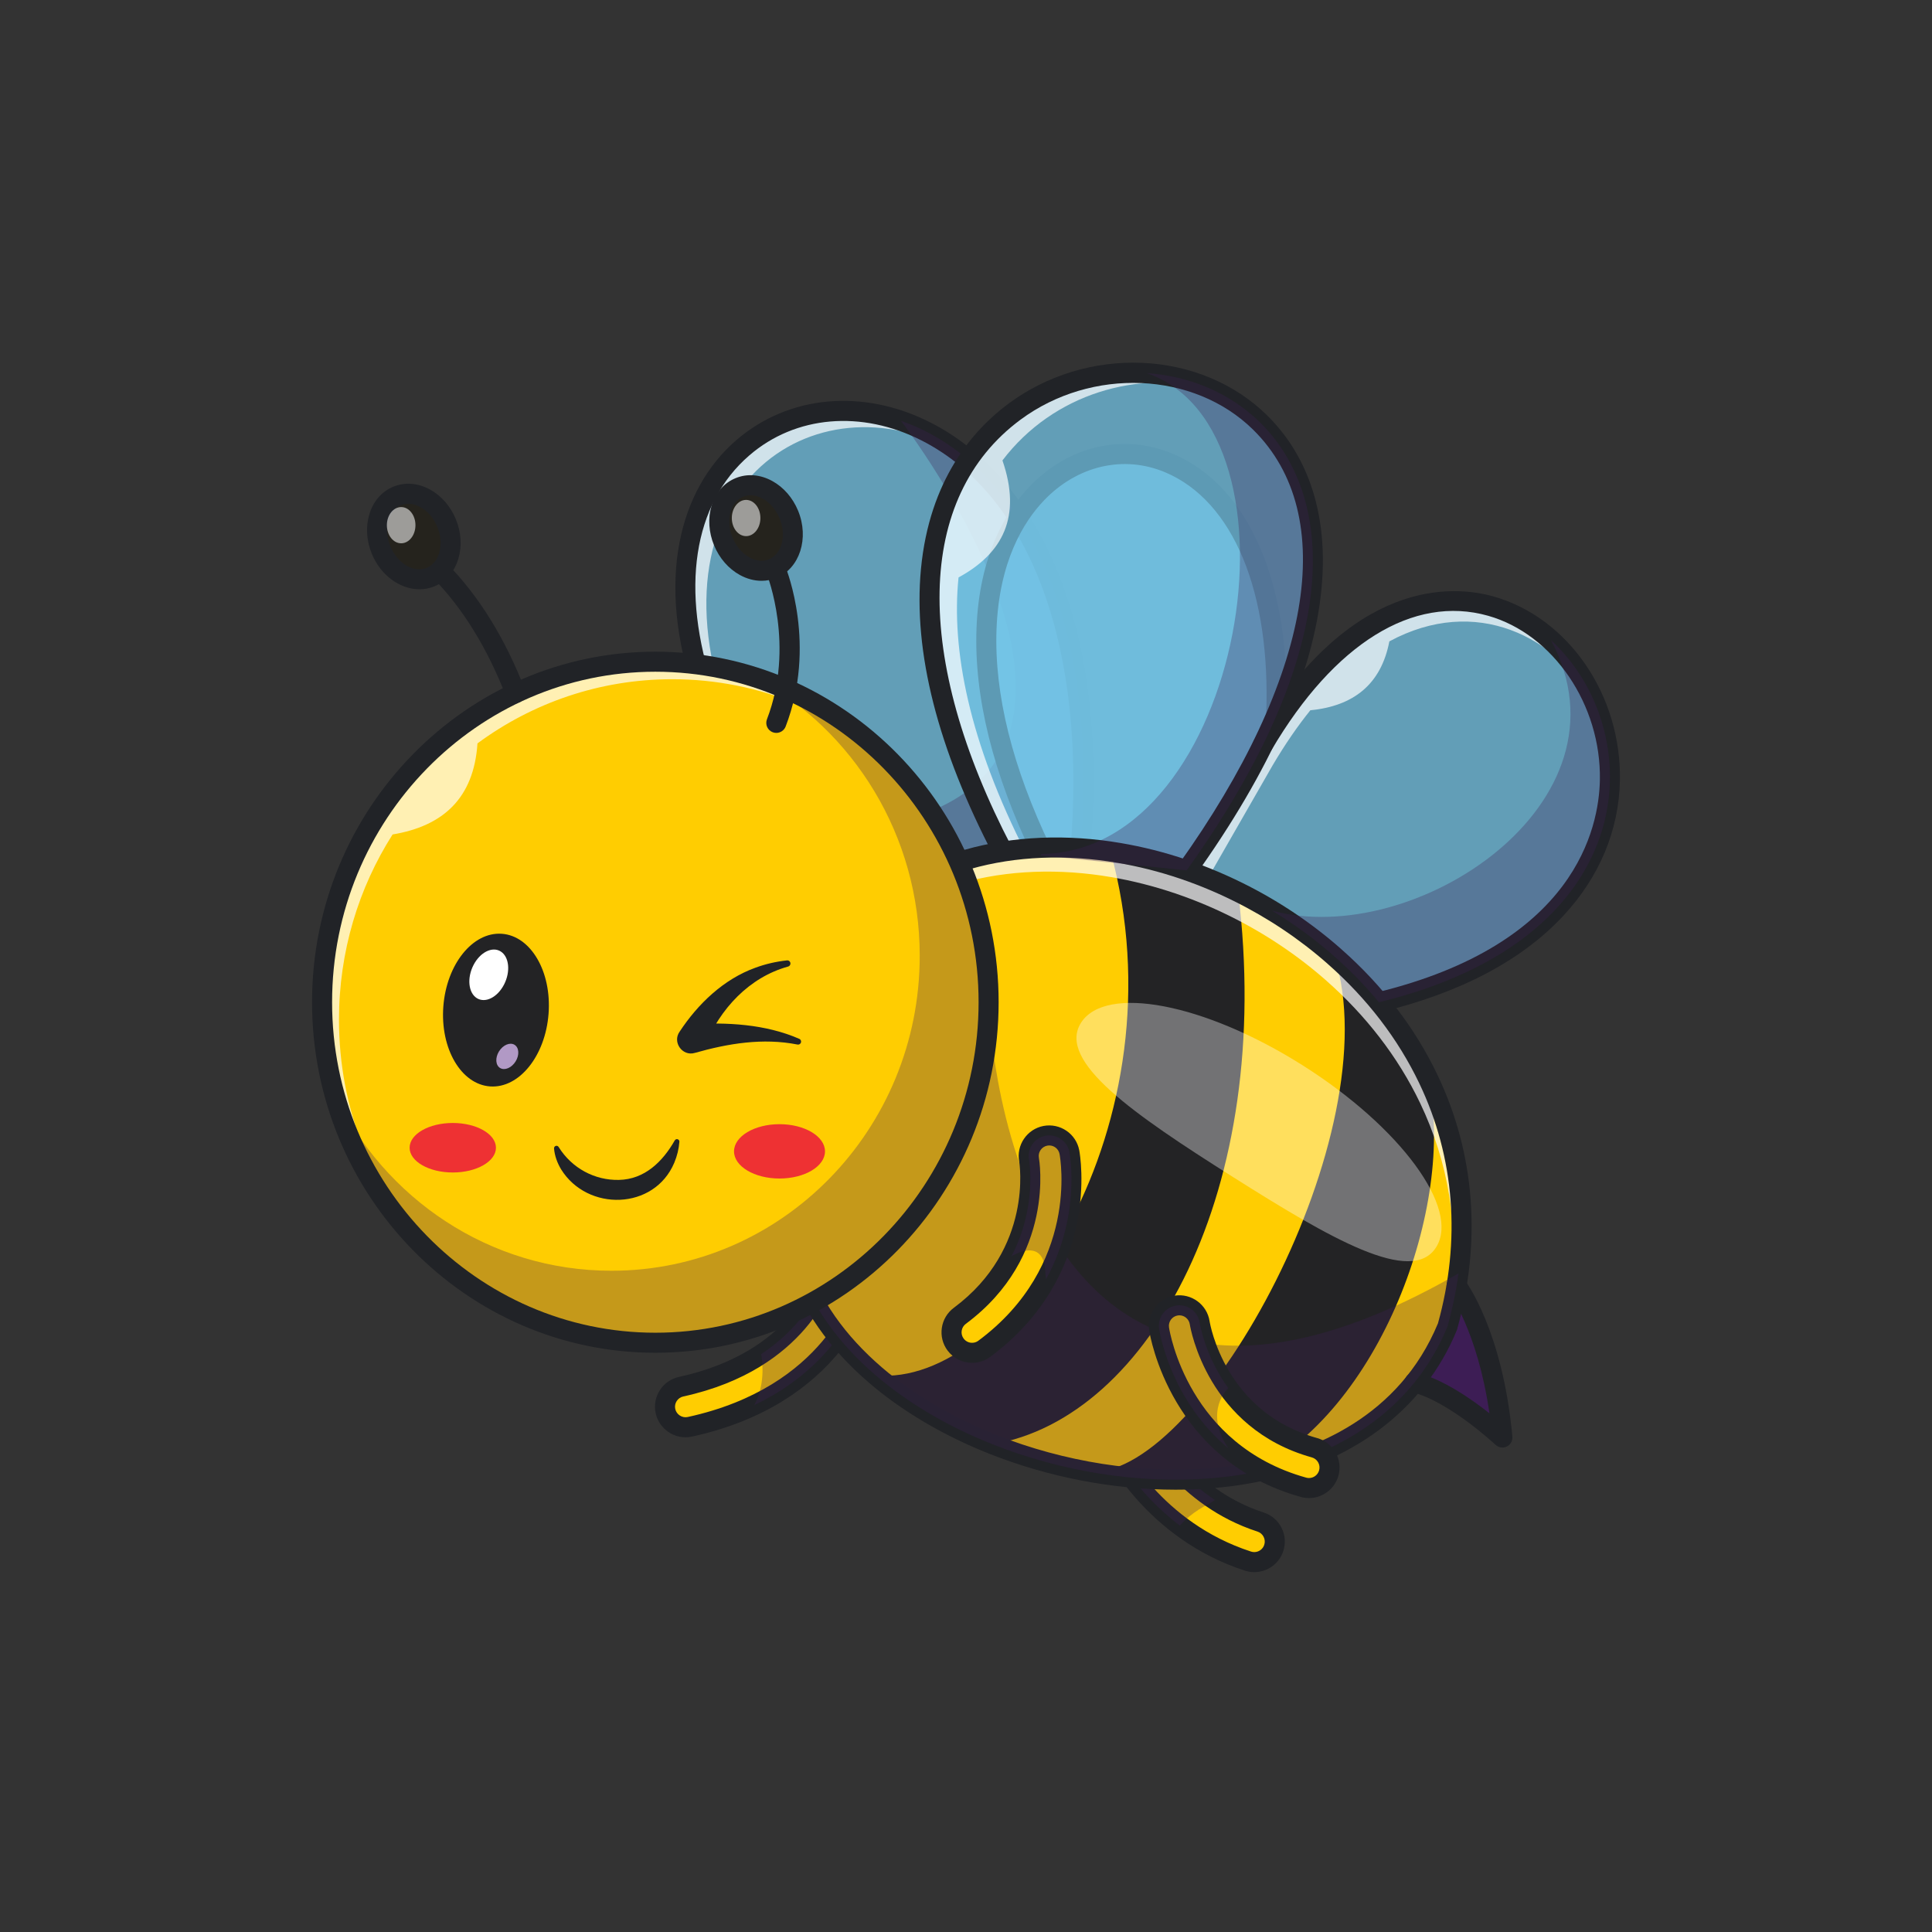 <?xml version="1.0" encoding="utf-8"?>
<!-- Generator: Adobe Illustrator 27.5.0, SVG Export Plug-In . SVG Version: 6.00 Build 0)  -->
<svg version="1.1" id="Layer_1" xmlns="http://www.w3.org/2000/svg" xmlns:xlink="http://www.w3.org/1999/xlink" x="0px" y="0px"
	 viewBox="0 0 4000 4000" style="enable-background:new 0 0 4000 4000;" xml:space="preserve">
<rect x="0" y="0" width="4000" height="4000" fill="#333333" stroke="none"/>
<g>
	<g>
		<!-- <g>
			<rect style="fill:#7DD4FF;" width="4000" height="4000"/>
		</g> -->
	</g>
	<g>
		<g style="opacity:0.72;">
			<g>
				<path style="fill:#75C7EA;" d="M2854.861,2075l-337.2-211.4l-64.199-40.25l161.399-281.4
					c204.75-347.5,451.9-348.701,596.4-216.35c0,0,0,0.05,0.05,0.05C3409.311,1507.05,3414.762,1939.15,2854.861,2075z"/>
			</g>
		</g>
		<g style="opacity:0.7;">
			<g>
				<path style="fill:#FFFFFF;" d="M3305.161,1463.15c-80.149-146.7-250.199-231.7-428.65-135.25
					c-17.15,89.15-74.249,133.85-163.55,142.65h-0.05c-26.5,32.9-52.6,70.75-78.05,113.95l-148.75,259.351l-32.649-20.5
					l161.399-281.4C2876.811,1097.45,3208.061,1219.55,3305.161,1463.15z"/>
			</g>
		</g>
		<g style="opacity:0.72;">
			<g>
				<path style="fill:#75C7EA;" d="M2236.811,1763.1l-41.95,123.55c0,0-331.4,66.7-329.6,76.7c0.8,4.401-77.999-97.45-166.45-212.85
					c-112.55-146.8-240.75-315.6-240.75-315.6c-144.7-431,140.85-655,407.2-563.6c0,0,0,0,0.05,0.05
					C2079.911,945,2282.062,1223.35,2236.811,1763.1z"/>
			</g>
		</g>
		<g style="opacity:0.7;">
			<g>
				<path style="fill:#FFFFFF;" d="M1501.411,1468.2c0,0,279.2,367.599,375.2,489.7c-7.45,2.451-11.55,4.3-11.35,5.45
					c1.801,10-407.2-528.45-407.2-528.45c-171.3-510.3,260.45-730.4,549.45-480.45C1721.061,760.05,1338.512,982.9,1501.411,1468.2z
					"/>
			</g>
		</g>
		<g>
			<g>
				<path style="fill:#212327;" d="M2236.836,1783.849c-0.583,0-1.167-0.025-1.758-0.073c-11.418-0.957-19.9-10.991-18.943-22.41
					c34.861-415.769-80.251-733.276-307.93-849.331c-124.473-63.442-261.135-51.69-356.658,30.686
					c-116.711,100.652-143.618,277.627-73.816,485.552c3.647,10.864-2.202,22.627-13.066,26.274
					c-10.872,3.647-22.627-2.205-26.274-13.066c-39.199-116.77-49.748-224.194-31.35-319.285
					c16.66-86.104,57.258-159.031,117.405-210.901c108.545-93.606,262.813-107.485,402.607-36.233
					c109.91,56.028,198.95,158.499,257.493,296.338c67.993,160.095,92.537,359.756,72.942,593.432
					C2256.579,1775.663,2247.507,1783.849,2236.836,1783.849z"/>
			</g>
		</g>
		<g style="opacity:0.3;">
			<g>
				<path style="fill:#3D1D55;" d="M2236.811,1763.1l-41.95,123.55c0,0-331.4,66.7-329.6,76.7c0.8,4.401-77.999-97.45-166.45-212.85
					c42.5-18.25,91.15-33.95,146.25-46.1c565.35-124.95,25.8-825.85,20.25-833.05C2079.911,945,2282.062,1223.35,2236.811,1763.1z"
					/>
			</g>
		</g>
		<g>
			<g>
				<path style="fill:#3D1D55;" d="M3015.709,2662.309c0,0,74.852,97.691,94.852,313.941c0,0-98.405-92.828-181.911-114.122"/>
			</g>
		</g>
		<g>
			<g>
				<g>
					<path style="fill:#FFCD01;" d="M2637.262,3204.75c-5.851,18-22.5,29.401-40.45,29.401c-4.35,0-8.75-0.651-13.1-2.051
						c-56.101-18.199-102.85-44.8-141-73.6c-94.549-71.5-136.749-156.649-139.15-161.649c-10.25-21.15-1.4-46.55,19.75-56.75
						c21.05-10.2,46.45-1.45,56.7,19.6c0.85,1.7,42.8,84.551,135.35,145.801c27.1,17.999,58.55,34.099,94.55,45.75
						C2632.262,3158.45,2644.461,3182.45,2637.262,3204.75z"/>
				</g>
			</g>
		</g>
		<g>
			<g>
				<g>
					<path style="fill:#212327;" d="M2596.821,3254.926c-6.614,0-13.176-1.04-19.507-3.091
						c-203.398-65.911-288.899-238.633-292.439-245.955c-15.19-31.387-2.007-69.285,29.387-84.478
						c31.316-15.144,69.167-2.031,84.404,29.219c0.581,1.155,67.842,132.334,217.642,180.876
						c16.072,5.208,29.153,16.362,36.836,31.409c7.681,15.046,9.043,32.185,3.835,48.257
						C2648.496,3237.34,2624.321,3254.926,2596.821,3254.926z M2341.748,2956.595c-3.169,0-6.379,0.696-9.412,2.163
						c-10.793,5.222-15.327,18.257-10.105,29.05c3.228,6.675,81.14,164.038,267.876,224.548c2.19,0.71,4.448,1.069,6.714,1.069
						c9.451,0,17.764-6.05,20.681-15.056c3.696-11.409-2.578-23.699-13.987-27.395c-167.009-54.119-239.097-196.018-242.085-202.031
						C2357.619,2961.124,2349.826,2956.595,2341.748,2956.595z"/>
				</g>
			</g>
		</g>
		<g style="opacity:0.3;">
			<g>
				<path style="fill:#3D1D55;" d="M2515.361,3105.5l-11.899,7.849c0,0-35.25,15.901-60.751,45.15
					c-94.549-71.5-136.749-156.649-139.15-161.649c-10.25-21.15-1.4-46.55,19.75-56.75c21.05-10.2,46.45-1.45,56.7,19.6
					C2380.862,2961.4,2422.811,3044.25,2515.361,3105.5z"/>
			</g>
		</g>
		<g>
			<g>
				<g>
					<path style="fill:#FFCD01;" d="M1789.061,2655.9c0.1,3.9-0.35,7.9-1.4,11.851c-2,7.5-43.45,154.349-226.05,241.4
						c-38,18.149-82.1,33.7-133.25,44.85c-3.051,0.699-6.1,1-9.1,1c-19.55,0-37.15-13.55-41.45-33.45
						c-5.05-22.9,9.5-45.551,32.45-50.551c70.15-15.299,124.25-40,165.751-67.45c80.649-53.45,113.75-117.6,124.8-144.65
						c3.3-8,4.65-12.75,4.7-13.051c6.05-22.7,29.4-36.15,52.05-30.1C1776.261,2620.701,1788.711,2637.45,1789.061,2655.9z"/>
				</g>
			</g>
		</g>
		<g>
			<g>
				<g>
					<path style="fill:#212327;" d="M1419.272,2975.76c-29.495,0-55.466-20.935-61.758-49.78
						c-3.601-16.501-0.559-33.423,8.567-47.642c9.126-14.216,23.242-24.031,39.749-27.634
						c231.763-50.564,277.856-203.921,279.705-210.425c4.302-16.125,14.761-29.775,29.392-38.235
						c14.624-8.457,31.663-10.718,47.983-6.353c16.318,4.358,29.966,14.812,38.428,29.438c8.459,14.624,10.715,31.67,6.355,47.991
						c-2.539,9.509-65.767,233.728-374.9,301.177C1428.325,2975.27,1423.781,2975.76,1419.272,2975.76z M1746.552,2635.04
						c-3.774,0-7.497,0.991-10.854,2.93c-5.029,2.91-8.625,7.6-10.125,13.213c-0.503,1.875-52.278,183.643-310.896,240.068
						c-5.679,1.238-10.535,4.614-13.672,9.504c-3.137,4.888-4.185,10.706-2.947,16.379c2.495,11.44,14.126,19.187,25.898,16.614
						c284.683-62.112,341.37-262.825,343.643-271.338c1.499-5.613,0.723-11.475-2.185-16.504c-2.91-5.027-7.603-8.623-13.213-10.122
						C1750.332,2635.287,1748.435,2635.04,1746.552,2635.04z"/>
				</g>
			</g>
		</g>
		<g style="opacity:0.3;">
			<g>
				<path style="fill:#3D1D55;" d="M1789.061,2655.9c0.1,3.9-0.35,7.9-1.4,11.851c-2,7.5-43.45,154.349-226.05,241.4
					c21.75-40.35,17.95-84.851,14.401-105.601c80.649-53.45,113.75-117.6,124.8-144.65c8.35-3.65,21.849-8.6,37.65-10.551
					C1750.962,2646.799,1766.012,2649.25,1789.061,2655.9z"/>
			</g>
		</g>
		<g style="opacity:0.72;">
			<g>
				<path style="fill:#75C7EA;" d="M2156.811,1763.1c-437.695-910.867,520-1153.1,485.379-280.317
					c0,0-113.712,268.884-222.046,348.884"/>
			</g>
		</g>
		<g>
			<g>
				<path style="fill:#212327;" d="M2156.826,1783.854c-7.727,0-15.146-4.336-18.716-11.768
					c-82.324-171.321-121.484-329.504-116.394-470.159c5.581-154.185,62.712-245.217,109.658-294.434
					c81.199-85.125,195.251-111.057,297.632-67.683c157.334,66.653,244.78,269.939,233.916,543.796
					c-0.454,11.45-10.022,20.449-21.555,19.91c-11.45-0.454-20.364-10.105-19.91-21.555
					c10.151-255.906-67.844-444.294-208.638-503.94c-86.096-36.475-182.432-14.206-251.416,58.115
					c-41.985,44.016-93.105,126.121-98.215,267.293c-4.846,133.86,32.947,285.491,112.324,450.684
					c4.963,10.33,0.615,22.725-9.714,27.688C2162.9,1783.195,2159.839,1783.854,2156.826,1783.854z"/>
			</g>
		</g>
		<g style="opacity:0.72;">
			<g>
				<path style="fill:#75C7EA;" d="M2456.861,1802.05l-302.25-30.95l-78.35-8c-358.55-686.25-8.551-1011.6,298.25-990.55
					C2672.611,793.1,2929.961,1140.65,2456.861,1802.05z"/>
			</g>
		</g>
		<g style="opacity:0.7;">
			<g>
				<path style="fill:#FFFFFF;" d="M2075.461,953.25c0,0.05,0,0.05,0,0.05c40.301,116.55,0.551,192.5-90.9,242.2
					c-15.35,149.05,21.45,339.75,140.5,572.6l-48.8-5c-412.45-789.45,112.699-1101.3,431.15-957.55
					C2358.111,765.25,2181.411,813.85,2075.461,953.25z"/>
			</g>
		</g>
		<g>
			<g>
				<path style="fill:#212327;" d="M2456.821,1822.784c-4.18,0-8.396-1.26-12.056-3.875c-9.319-6.667-11.47-19.629-4.805-28.95
					c276.685-386.799,334.409-723.406,154.414-900.425c-122.712-120.686-334.312-129.68-481.716-20.476
					c-216.731,160.559-223.462,491.186-18.003,884.431c5.305,10.159,1.375,22.693-8.782,28c-10.161,5.303-22.695,1.375-28-8.782
					c-116.541-223.057-167.393-423.101-151.143-594.57c17.534-185.044,108.23-288.347,181.223-342.424
					c79.172-58.65,177.397-88.667,276.621-84.463c99.968,4.216,191.914,42.817,258.899,108.696
					c61.499,60.483,130.913,172.246,112.341,361.199c-17.126,174.268-105.31,373.767-262.1,592.959
					C2469.663,1819.767,2463.288,1822.782,2456.821,1822.784z"/>
			</g>
		</g>
		<g>
			<g>
				<path style="fill:#212327;" d="M2854.863,2095.756c-9.353,0-17.844-6.37-20.146-15.862
					c-2.703-11.138,4.136-22.356,15.271-25.056c411.743-99.897,460.525-340.835,462.388-439.788
					c2.93-155.791-96.545-302.031-231.392-340.168c-155.071-43.87-318.457,57.314-448.247,277.588
					c-5.818,9.871-18.54,13.164-28.411,7.341c-9.873-5.818-13.159-18.538-7.341-28.411
					c198.997-337.717,412.666-319.819,495.293-296.453c154.902,43.813,264.915,203.997,261.589,380.884
					c-1.936,102.913-42.329,199.68-116.812,279.841c-85.933,92.485-212.869,159.602-377.283,199.492
					C2858.13,2095.565,2856.484,2095.756,2854.863,2095.756z"/>
			</g>
		</g>
		<g>
			<g>
				<path style="fill:#FFCD01;" d="M3019.612,2636.55c-4.801,36-12.35,72.749-22.801,110.1
					c-71.5,173.199-225.9,269.05-406.15,302.849c-27.901,5.2-56.5,8.95-85.451,11.201c-148.85,11.849-308.5-14.2-450.149-70.45
					c-90.6-35.951-173.85-84.301-242.15-142.95c-76.45-65.649-134.25-144.25-162.75-233l214.901-531.449l120.65-298.301
					c98.1-31.349,205.5-37.35,312.95-21.6c0.45,0.1,0.65,0.15,0.65,0.15c89.9,13.25,179.75,41.85,264.151,83.65
					c71.6,35.45,139.199,80.4,199.499,133.6v0.049c80.501,70.95,147.95,156.6,194.45,254c0,0.051,0,0.051,0,0.051
					C3014.011,2352.949,3039.512,2488.8,3019.612,2636.55z"/>
			</g>
		</g>
		<g>
			<g>
				<path style="fill:#232325;" d="M2055.062,2990.25c-90.6-35.951-173.85-84.301-242.15-142.95
					c277.35,28.101,640.551-522.3,486.4-1084.2c89.9,13.25,179.75,41.85,264.151,83.65
					C2639.311,2463.7,2380.161,2935.85,2055.062,2990.25z"/>
			</g>
		</g>
		<g>
			<g>
				<path style="fill:#232325;" d="M2590.662,3049.5c-11.1,5.25-22.4,9.9-33.85,14.05l-51.6-2.849l-244.5-13.401
					c229.1,5,618.6-703.25,502.25-1066.9c80.501,70.95,147.95,156.6,194.45,254c0,0.051,0,0.051,0,0.051
					C3014.412,2494.451,2856.461,2924.399,2590.662,3049.5z"/>
			</g>
		</g>
		<g style="opacity:0.7;">
			<g>
				<path style="fill:#FFFFFF;" d="M3019.612,2636.55c-4.801,36-12.35,72.749-22.801,110.1c-3,7.25-6.1,14.349-9.4,21.299
					c6.65-27.5,11.75-54.65,15.3-81.399c19.9-147.75-5.599-283.601-62.2-402.1c0,0,0,0,0-0.051
					c-46.5-97.4-113.95-183.049-194.45-254v-0.049c-60.3-53.201-127.9-98.151-199.5-133.6c-84.399-41.8-174.25-70.4-264.15-83.65
					c0,0-0.199-0.05-0.65-0.15c-107.45-15.75-214.85-9.75-312.95,21.6l-120.65,298.301l-196.5,485.95c-0.55-1.5-1-3-1.5-4.501
					l214.901-531.449l120.65-298.301c98.1-31.349,205.5-37.35,312.95-21.6c0.45,0.1,0.65,0.15,0.65,0.15
					c89.9,13.25,179.75,41.85,264.151,83.65c71.6,35.45,139.199,80.4,199.499,133.6v0.049c80.501,70.95,147.95,156.6,194.45,254
					c0,0.051,0,0.051,0,0.051C3014.011,2352.949,3039.512,2488.8,3019.612,2636.55z"/>
			</g>
		</g>
		<g>
			<g>
				<path style="fill:#212327;" d="M2433.774,3084.247c-128.552,0-263.271-25.828-386.372-74.712
					c-94.148-37.358-179.91-88.015-248.008-146.492c-83.511-71.716-140.366-153.269-168.989-242.397
					c-3.504-10.911,2.5-22.598,13.411-26.101c10.911-3.508,22.593,2.5,26.101,13.411c26.245,81.726,78.904,156.956,156.514,223.604
					c64.648,55.515,146.355,103.721,236.284,139.404c140.886,55.947,297.451,80.471,440.85,69.053
					c28.164-2.188,56.174-5.859,83.296-10.913c133.682-25.068,309.797-95.613,390.3-289.236
					c47.808-172.012,34.512-343.665-38.472-496.475c-0.134-0.278-0.259-0.559-0.381-0.845
					c-43.965-91.797-107.571-174.756-189.065-246.582c-0.31-0.271-0.61-0.552-0.901-0.84
					c-58.096-51.116-123.386-94.775-194.087-129.783c-83.352-41.279-170.144-68.772-257.969-81.716
					c-0.483-0.071-0.964-0.159-1.44-0.264c-106.667-15.525-211.355-8.281-302.82,20.952c-10.916,3.479-22.593-2.534-26.082-13.45
					c-3.486-10.916,2.534-22.593,13.45-26.082c97.681-31.213,209.119-38.953,322.278-22.363c0.493,0.073,0.984,0.164,1.472,0.271
					c91.855,13.628,182.532,42.38,269.526,85.464c74.324,36.802,142.966,82.771,204.019,136.636c0.31,0.273,0.61,0.557,0.901,0.845
					c85.513,75.569,152.31,162.981,198.547,259.824c0.134,0.286,0.264,0.571,0.386,0.862
					c77.209,162.158,91.133,343.987,40.271,525.913c-0.222,0.793-0.491,1.572-0.803,2.332
					c-68.179,165.156-217.871,277.141-421.506,315.327c-28.589,5.33-58.076,9.194-87.666,11.492
					C2482.781,3083.3,2458.388,3084.247,2433.774,3084.247z"/>
			</g>
		</g>
		<g>
			<g>
				<path style="fill:#212327;" d="M3110.566,2996.998c-5.183,0-10.303-1.941-14.238-5.649
					c-0.947-0.891-95.557-89.417-172.805-109.116c-11.104-2.83-17.81-14.128-14.978-25.232c2.83-11.106,14.116-17.825,25.232-14.978
					c53.899,13.743,112.122,54.104,149.966,84.089c-24.927-171.66-83.853-250.337-84.502-251.184
					c-6.97-9.097-5.247-22.122,3.85-29.089c9.097-6.973,22.122-5.247,29.089,3.85c3.206,4.182,78.726,104.968,99.043,324.651
					c0.793,8.594-3.813,16.777-11.57,20.559C3116.76,2996.31,3113.652,2996.998,3110.566,2996.998z"/>
			</g>
		</g>
		<g style="opacity:0.36;">
			<g>
				<path style="fill:#FFFFFF;" d="M2973.296,2582.426c-50.418,79.76-218.923-18.086-421.954-146.426
					c-203.031-128.341-363.703-238.576-313.285-318.336c50.418-79.76,255.879-40.377,458.909,87.963
					S3023.714,2502.666,2973.296,2582.426z"/>
			</g>
		</g>
		<g style="opacity:0.3;">
			<g>
				<path style="fill:#3D1D55;" d="M3019.612,2636.55c-4.801,36-12.35,72.749-22.801,110.1
					c-71.5,173.199-225.9,269.05-406.15,302.849c-27.901,5.2-56.5,8.95-85.451,11.201c-148.85,11.849-308.5-14.2-450.149-70.45
					c-90.6-35.951-173.85-84.301-242.15-142.95c-76.45-65.649-134.25-144.25-162.75-233l214.901-531.449l181.75-7.85
					C2046.811,2075,2077.411,3178.049,3019.612,2636.55z"/>
			</g>
		</g>
		<g>
			<g>
				<ellipse style="fill:#FFCD01;" cx="1356.811" cy="2071.881" rx="690" ry="705"/>
			</g>
		</g>
		<g style="opacity:0.3;">
			<g>
				<path style="fill:#3D1D55;" d="M2046.811,2075c0,389.351-308.9,705-690,705c-317.15,0-584.3-218.6-665-516.35
					c103.4,217.4,321.65,367.3,574.2,367.3c352.5,0,638.199-291.949,638.199-652.05c0-249.8-137.5-466.851-339.449-576.3
					C1844.211,1492.7,2046.811,1759.7,2046.811,2075z"/>
			</g>
		</g>
		<g style="opacity:0.7;">
			<g>
				<path style="fill:#FFFFFF;" d="M1865.261,1598.45c-123.55-119.2-290.15-192.2-473.45-192.2
					c-150.55,0-289.85,49.25-403.25,132.85c-7.5,113.7-71.45,171.25-175.75,188.55c-70.25,110.4-111,242.15-111,383.6
					c0,183.75,68.8,351.1,181.55,476.55c-133.35-128.501-216.55-310.701-216.55-512.8c0-389.35,308.9-705,690-705
					C1558.061,1370,1739.161,1458,1865.261,1598.45z"/>
			</g>
		</g>
		<g>
			<g>
				<path style="fill:#212327;" d="M1356.811,2800.751c-391.909,0-710.749-325.569-710.749-725.75s318.84-725.75,710.749-725.75
					s710.75,325.569,710.75,725.75S1748.72,2800.751,1356.811,2800.751z M1356.811,1390.751
					c-369.026,0-669.25,306.953-669.25,684.25s300.225,684.25,669.25,684.25s669.25-306.953,669.25-684.25
					S1725.837,1390.751,1356.811,1390.751z"/>
			</g>
		</g>
		<g>
			<g>
				<ellipse style="fill:#EE3133;" cx="937.436" cy="2376.25" rx="89.375" ry="51.25"/>
			</g>
		</g>
		<g>
			<g>
				<ellipse style="fill:#EE3133;" cx="1613.895" cy="2383.75" rx="94.167" ry="56.25"/>
			</g>
		</g>
		<g>
			<g>
				<path style="fill:#212327;" d="M1156.566,2374.702c27.425,44.139,74.989,69.31,124.87,68.169
					c53.026-1.078,90.514-37.553,115.69-81.991c1.486-2.406,4.641-3.153,7.049-1.669c1.684,1.038,2.555,2.9,2.419,4.749
					c-1.114,14.658-4.676,29.309-10.584,43.42c-41.536,98.456-179.898,101.425-234.358,13.525
					c-7.988-13.329-13.333-28.141-14.595-43.107c-0.238-2.827,1.86-5.313,4.686-5.549
					C1153.751,2372.078,1155.585,2373.089,1156.566,2374.702L1156.566,2374.702z"/>
			</g>
		</g>
		<g>
			<g>
				
					<ellipse transform="matrix(0.925 -0.381 0.381 0.925 -358.395 409.869)" style="fill:#25231D;" cx="856.811" cy="1110.833" rx="73.333" ry="90.833"/>
			</g>
		</g>
		<g>
			<g>
				<path style="fill:#212327;" d="M868.498,1220.06c-39.81,0.005-80.122-28.328-98.684-73.406
					c-11.038-26.809-12.917-55.708-5.298-81.377c8.098-27.268,25.789-47.732,49.814-57.622c24.023-9.895,50.994-7.817,75.942,5.845
					c23.484,12.861,42.498,34.71,53.535,61.514l0,0c11.038,26.807,12.917,55.706,5.298,81.375
					c-8.096,27.268-25.786,47.732-49.812,57.625C889.333,1218.114,878.928,1220.06,868.498,1220.06z M845.425,1043.055
					c-5.315,0-10.469,0.986-15.295,2.974c-12.202,5.022-21.375,16.052-25.83,31.06c-4.929,16.606-3.55,35.701,3.889,53.765
					c14.712,35.735,48.496,55.816,75.305,44.785c12.2-5.022,21.375-16.055,25.83-31.062c4.929-16.607,3.55-35.698-3.889-53.762l0,0
					c-7.437-18.066-19.9-32.595-35.093-40.916C862.043,1045.355,853.545,1043.055,845.425,1043.055z"/>
			</g>
		</g>
		<g>
			<g>
				
					<ellipse transform="matrix(0.925 -0.381 0.381 0.925 -298.31 678.307)" style="fill:#25231D;" cx="1565.353" cy="1093.169" rx="73.333" ry="90.833"/>
			</g>
		</g>
		<g>
			<g>
				<path style="fill:#212327;" d="M1576.679,1202.509c-14.961,0-30.22-4.028-44.788-12.007
					c-23.486-12.861-42.498-34.707-53.535-61.514s-12.92-55.706-5.298-81.375c8.096-27.268,25.786-47.732,49.812-57.625
					c24.023-9.895,50.994-7.815,75.945,5.847c23.486,12.861,42.498,34.707,53.535,61.511l0,0
					c23.423,56.895,3.454,119.25-44.514,139.001C1597.842,1200.463,1587.336,1202.509,1576.679,1202.509z M1553.967,1025.389
					c-5.317,0-10.469,0.986-15.295,2.974c-12.202,5.022-21.375,16.055-25.83,31.062c-4.932,16.606-3.55,35.698,3.889,53.762
					c7.437,18.066,19.9,32.598,35.093,40.918c13.735,7.522,28.02,8.892,40.212,3.87c26.809-11.038,36.65-49.094,21.941-84.827l0,0
					c-7.437-18.064-19.9-32.595-35.095-40.916C1570.586,1027.689,1562.085,1025.389,1553.967,1025.389z"/>
			</g>
		</g>
		<g>
			<g>
				<path style="fill:#212327;" d="M1067.351,1455.631c-8.32,0-16.172-5.039-19.356-13.264
					c-38.809-100.256-89.871-183.066-151.763-246.128c-8.025-8.179-7.903-21.316,0.276-29.343
					c8.181-8.022,21.313-7.903,29.343,0.276c65.869,67.114,119.985,154.663,160.845,260.215c4.136,10.686-1.174,22.703-11.86,26.841
					C1072.375,1455.179,1069.841,1455.631,1067.351,1455.631z"/>
			</g>
		</g>
		<g>
			<g>
				<path style="fill:#212327;" d="M1607.236,1517.421c-2.473,0-4.988-0.444-7.434-1.384c-10.698-4.109-16.04-16.113-11.931-26.809
					c58.257-151.67,0.723-297.905,0.134-299.365c-4.277-10.62,0.847-22.71,11.46-27.002c10.618-4.29,22.693,0.806,27,11.414
					c2.664,6.555,64.443,162.441,0.146,329.832C1623.442,1512.357,1615.576,1517.421,1607.236,1517.421z"/>
			</g>
		</g>
		<g style="opacity:0.55;">
			<g>
				<ellipse style="fill:#FFFFFF;" cx="1544.728" cy="1072.5" rx="29.583" ry="37.5"/>
			</g>
		</g>
		<g style="opacity:0.55;">
			<g>
				<ellipse style="fill:#FFFFFF;" cx="830.561" cy="1087.335" rx="29.583" ry="37.5"/>
			</g>
		</g>
		<g>
			<g>
				<g>
					<path style="fill:#FFCD01;" d="M2165.762,2648.45c-27.15,49.301-67.7,99.351-127.85,144.05c-5.3,3.95-11.2,6.45-17.3,7.6
						c-15.501,3-32.1-2.85-42.15-16.4c-14-18.85-10.1-45.45,8.75-59.449c51.45-38.201,85.099-81.301,106.949-123.301
						c53.55-102.55,36.65-198.45,36.4-199.8c-4.35-23,10.75-45.15,33.75-49.6h0.15c23.05-4.351,45.3,10.8,49.6,33.85
						C2215.461,2392.6,2237.562,2517.949,2165.762,2648.45z"/>
				</g>
			</g>
		</g>
		<g>
			<g>
				<g>
					<path style="fill:#212327;" d="M2012.739,2821.613c-19.795,0-38.938-9.351-50.952-25.532
						c-10.071-13.56-14.26-30.234-11.792-46.948c2.471-16.714,11.299-31.467,24.866-41.538
						c165.098-122.605,135.601-300.92,135.283-302.708c-6.414-34.023,16.108-67.141,50.227-73.704
						c34.512-6.497,67.644,16.128,74.106,50.396c1.96,10.422,45.388,257.083-184.204,427.573
						c-7.698,5.718-16.355,9.531-25.728,11.338c-0.002,0-0.002,0-0.005,0C2020.615,2821.244,2016.665,2821.613,2012.739,2821.613z
						 M2020.622,2800.114h0.049H2020.622z M2172.326,2371.539c-1.331,0-2.678,0.122-4.033,0.378
						c-11.816,2.273-19.561,13.662-17.346,25.403c0.381,2.019,36.14,204.36-151.348,343.591c-4.665,3.464-7.703,8.538-8.55,14.285
						c-0.85,5.747,0.591,11.479,4.055,16.143c5.027,6.775,13.313,9.998,21.594,8.398l0,0c3.206-0.615,6.177-1.929,8.833-3.901
						c208.984-155.188,169.929-377.2,168.164-386.575C2191.731,2378.834,2182.575,2371.539,2172.326,2371.539z"/>
				</g>
			</g>
		</g>
		<g>
			<g>
				<g>
					<path style="fill:#FFCD01;" d="M2751.111,3049.75c-5.25,18.8-22.35,31.1-40.95,31.1c-3.75,0-7.599-0.499-11.399-1.55
						c-64.65-17.999-115.6-47.1-155.65-80.649c-0.05,0-0.05-0.05-0.05-0.05c-119.1-99.75-142.05-239.349-143.25-247.15
						c-3.55-23.201,12.35-44.9,35.55-48.45c23.151-3.55,44.8,12.3,48.45,35.449c0.75,4.85,12,70.05,59.25,135.651
						c35.45,49.399,91.35,99.049,178.5,123.3C2744.161,3003.7,2757.411,3027.15,2751.111,3049.75z"/>
				</g>
			</g>
		</g>
		<g>
			<g>
				<g>
					<path style="fill:#212327;" d="M2710.171,3101.595c-5.713,0-11.423-0.781-16.98-2.324
						c-269.536-75.088-312.214-333.708-313.899-344.68c-5.283-34.478,18.464-66.821,52.932-72.112
						c34.37-5.244,66.704,18.386,72.075,52.744c1.226,7.605,32.607,189.194,222.822,242.183
						c33.596,9.36,53.313,44.309,43.955,77.905C2763.479,3082.565,2738.435,3101.595,2710.171,3101.595z M2441.821,2723.246
						c-1.091,0-2.192,0.083-3.303,0.254c-11.855,1.819-20.024,12.944-18.208,24.8c1.519,9.883,40.002,243.018,283.999,310.991
						c1.921,0.532,3.899,0.806,5.862,0.806c9.709,0,18.318-6.548,20.93-15.925c3.218-11.55-3.564-23.569-15.117-26.79
						c-215.522-60.037-251.255-266.873-252.668-275.649C2461.626,2730.939,2452.341,2723.246,2441.821,2723.246z"/>
				</g>
			</g>
		</g>
		<g style="opacity:0.3;">
			<g>
				<path style="fill:#3D1D55;" d="M2543.061,2998.6c-119.1-99.75-142.05-239.349-143.25-247.15
					c-3.55-23.201,12.35-44.9,35.55-48.45c23.151-3.55,44.8,12.3,48.45,35.449c0.75,4.85,12,70.05,59.25,135.651
					C2543.061,2874.1,2490.962,2920.549,2543.061,2998.6z"/>
			</g>
		</g>
		<g style="opacity:0.3;">
			<g>
				<path style="fill:#3D1D55;" d="M2165.762,2648.45c-0.8-3.95-1.3-8.4-1.45-13.45c-2.5-77.5-70.1-34-70.1-34l-0.05-0.05
					c53.55-102.55,36.65-198.45,36.4-199.8c-4.35-23,10.75-45.15,33.75-49.6h0.15c23.05-4.351,45.3,10.8,49.6,33.85
					C2215.461,2392.6,2237.562,2517.949,2165.762,2648.45z"/>
			</g>
		</g>
		<g style="opacity:0.3;">
			<g>
				<path style="fill:#3D1D55;" d="M2456.861,1802.05l-302.25-30.95l1.65-3c419.7-5,561.8-878.1,218.2-995.5c0,0,0,0,0.05-0.05
					C2672.611,793.1,2929.961,1140.65,2456.861,1802.05z"/>
			</g>
		</g>
		<g style="opacity:0.3;">
			<g>
				<path style="fill:#3D1D55;" d="M2854.911,2075c-28.05-33.9-58.9-65.45-91.95-94.6v-0.049c-40.25-35.5-83.75-67.35-129.499-95.1
					c294.349,80.8,757.4-223.051,577.85-559.6C3409.311,1507.05,3414.762,1939.1,2854.911,2075z"/>
			</g>
		</g>
		<g>
			<g>
				<g>
					<g>
						<g>
							<path style="fill:#232325;" d="M1038.849,1933.275c60.156,4.208,103.533,78.37,96.885,165.644
								c-6.647,87.275-60.803,154.615-120.96,150.407c-60.155-4.208-103.534-78.369-96.886-165.645
								C924.536,1996.407,978.694,1929.066,1038.849,1933.275z"/>
						</g>
					</g>
				</g>
			</g>
			<g>
				<g>
					<g>
						<g>
							<path style="fill:#FFFFFF;" d="M1036.776,1969.956c17.475,11.125,20.526,41.751,6.814,68.404
								c-13.712,26.654-38.993,39.242-56.469,28.116c-17.475-11.124-20.526-41.75-6.814-68.402
								C994.02,1971.419,1019.3,1958.83,1036.776,1969.956z"/>
						</g>
					</g>
				</g>
			</g>
			<g>
				<g>
					<g>
						<g>
							<path style="fill:#B199C5;" d="M1068.214,2165.5c7.776,8.144,6.071,24.443-3.806,36.403
								c-9.876,11.961-24.186,15.055-31.96,6.911c-7.775-8.143-6.071-24.442,3.806-36.402
								C1046.129,2160.451,1060.44,2157.358,1068.214,2165.5z"/>
						</g>
					</g>
				</g>
			</g>
		</g>
		<g>
			<g>
				<path style="fill:#212327;" d="M1631.85,2001.113c-80.962,22.265-141.072,87.751-172.169,163.68
					c-0.002,0.01-31.368-43.956-31.369-43.954c38.37-2.478,77.152-2.595,115.519,1.67c38.3,4.248,76.252,13.096,111.039,28.328
					c3.141,1.375,4.573,5.037,3.197,8.179c-1.197,2.733-4.135,4.18-6.945,3.589c-71.52-14.174-143.67-2.23-212.731,17.38
					c-25.744,7.516-46.749-22.367-31.364-43.958c37.905-57.634,91.04-108.596,156.663-132.355
					c21.393-7.906,43.533-12.911,65.648-15.276c3.574-0.383,6.781,2.205,7.163,5.779
					C1636.844,1997.356,1634.824,2000.261,1631.85,2001.113L1631.85,2001.113z"/>
			</g>
		</g>
	</g>
</g>
</svg>
